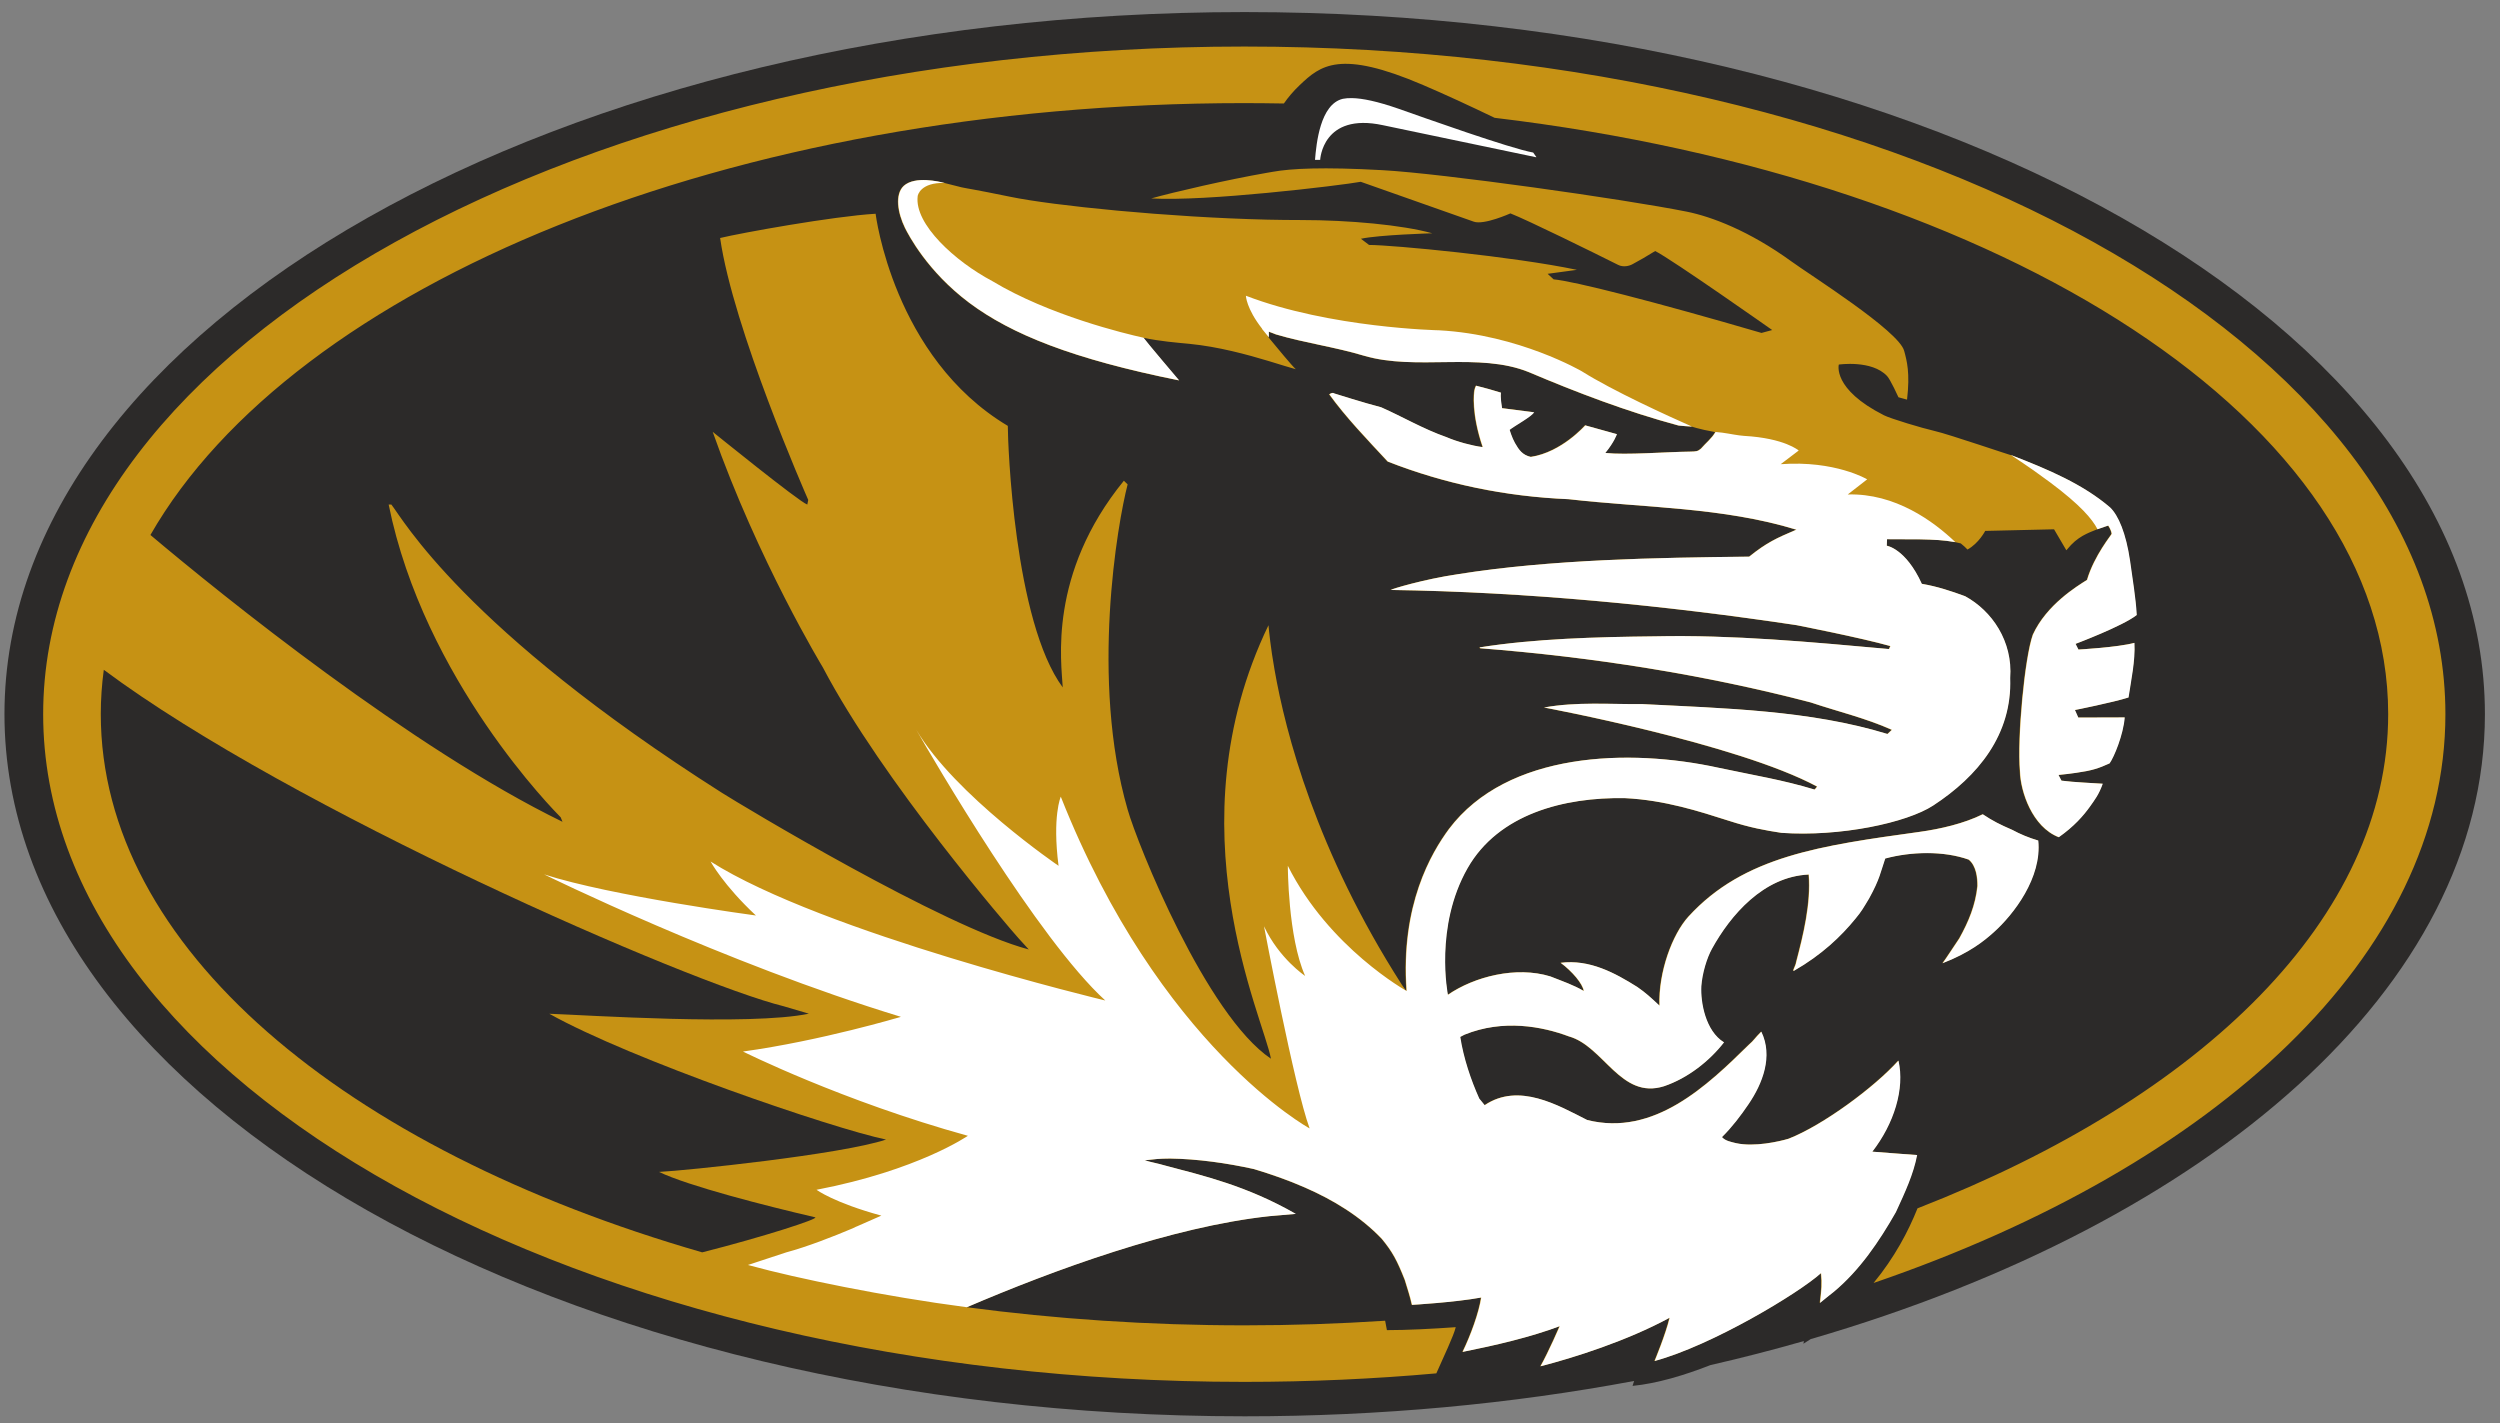 <svg xmlns="http://www.w3.org/2000/svg" height="156.55" viewBox="0 0 275 156.55" width="275"><rect x="0" y="0" width="275" height="156.55" fill="#808080" stroke="none"/><g transform="matrix(1.25 0 0 -1.25 -1078.5 619.01)"><g transform="matrix(.873 0 0 .873 123.77 55.411)"><path d="m972.01 502.56c-69.05 0-125.02-31.689-125.02-70.772 0-39.101 55.975-70.779 125.02-70.779 13.709 0 26.907 1.252 39.25 3.564l-0.156-0.498c2.474 0.242 5.242 1.075 7.847 2.096 3.212 0.735 6.353 1.547 9.428 2.427l-0.056-0.274c0.253 0.151 0.5 0.31 0.74 0.469 40.355 11.736 67.961 35.533 67.961 62.995 0 39.083-55.973 70.772-125.01 70.772" fill="#2c2a29"/><path d="m1035.4 374.45c2.117 2.568 3.507 5.215 4.429 7.523 28.752 11.203 47.445 29.338 47.445 49.813 0 29.388-38.527 53.965-90.07 60.114-2.633 1.266-5.211 2.453-7.21 3.304-8.418 3.61-10.344 1.98-12.433 0-0.663-0.628-1.182-1.255-1.604-1.861-1.323 0.021-2.652 0.039-3.984 0.039-51.917 0-95.813-18.329-110.27-43.533 7.303-6.157 26.379-21.532 41.54-28.912l-0.185 0.455c-0.548 0.555-13.767 13.835-17.339 31.523h0.272c1.107-1.375 7.263-12.491 33.306-29.046 2.019-1.28 22.319-13.51 30.946-15.801l-1.043 1.144c-0.826 0.916-13.665 15.757-19.722 27.303 0 0-6.518 10.723-11.096 23.732 0 0 8.709-7.055 9.537-7.332l0.094 0.465c-0.276 0.631-7.563 17.244-8.882 26.405 2.114 0.512 11.379 2.189 15.673 2.445 0 0 1.767-14.481 13.326-21.384 0-1.757 0.629-19.715 5.537-26.362-0.129 2.503-1.511 11.415 6.162 20.833l0.379-0.368c-1.015-3.899-3.774-19.722 0-32.775 0.996-3.513 7.913-20.717 14.446-25.117-0.75 4.144-10.053 23.361-0.249 43.696 0.065-0.682 0.216-2.24 0.611-4.484 1.113-6.347 4.178-18.242 12.819-31.732 0.014-0.021 0.317-0.451 0.461-0.66-0.619 8.692 2.507 13.933 4.271 16.332 5.893 7.819 18.178 8.147 27.177 6.174 3.637-0.775 6.462-1.219 9.674-2.196 0.107 0.097 0.179 0.191 0.255 0.303-8.08 4.346-27.523 7.967-27.523 7.967 3.293 0.595 6.571 0.314 9.924 0.343 8.263-0.426 16.903-0.621 24.697-3.012 0.129 0.134 0.322 0.296 0.439 0.418-2.607 1.176-5.481 1.854-8.178 2.763-10.643 2.785-21.954 4.577-33.327 5.461l-0.048 0.086c5.554 0.884 11.746 1.05 17.676 1.115 7.811 0.173 15.732-0.573 23.589-1.28l0.137 0.299c-2.938 0.833-9.461 2.11-9.461 2.11-13.283 1.994-27.237 3.347-40.897 3.545 0.044 0.087 3.309 1.079 6.748 1.587 9.369 1.497 20.047 1.67 29.38 1.771 1.79 1.432 2.708 1.843 4.756 2.72-7.446 2.279-15.3 2.193-22.964 3.073-6.376 0.263-12.476 1.54-18.222 3.79-2.08 2.24-4.205 4.44-5.895 6.777 0.342 0.249 0.482 0.098 0.482 0.098s3.122-0.985 4.751-1.403c2.207-0.978 4.215-2.179 6.597-3.015 1.025-0.444 2.569-0.866 3.634-0.996-1.156 3.416-0.887 5.453-0.835 5.724 0.052 0.278 0.169 0.476 0.169 0.476 0.981-0.249 1.569-0.411 2.503-0.7 0 0-0.095-0.368 0.108-1.565l3.234-0.415c-0.273-0.454-1.927-1.341-2.47-1.771 0 0 0.234-0.782 0.537-1.316 0.405-0.718 0.77-1.223 1.6-1.41 3.116 0.461 5.487 3.181 5.487 3.181l3.194-0.895s-0.263-0.793-1.169-1.893c2.143-0.227 5.994 0.101 8.572 0.133 0.579 0.015 0.746 0.015 1.072 0.3 0.479 0.551 1.104 1.046 1.452 1.666-1.697 0.303-2.462 0.595-2.357 0.552-0.453 0.032-0.906 0.054-1.352 0.108-5.196 1.396-10.319 3.358-15.089 5.381-5.033 2.045-11.346 0.101-16.634 1.659-2.893 0.873-6.005 1.295-8.857 2.143-0.016 0.007-0.091 0.036-0.193 0.072 0.005-0.007 0.012-0.011 0.018-0.018-0.008 0.007-0.02 0.022-0.023 0.022v0.003c-0.144 0.051-0.339 0.126-0.53 0.198 0.002-0.187 0.004-0.382 0.005-0.573 0.891-1.086 2.356-2.853 2.747-3.21-0.578 0.151-1.531 0.462-2.716 0.819-2.152 0.649-5.08 1.453-7.999 1.738-1.386 0.134-2.889 0.249-4.663 0.613 0.227-0.342 3.588-4.299 3.588-4.299-10.721 2.157-16.891 4.642-21.148 7.82-4.25 3.188-6.13 6.856-6.483 7.559-0.734 1.497-1.04 3.38-0.12 4.235 1.142 1.02 3.577 0.422 4.102 0.292 0.841-0.217 1.168-0.303 1.745-0.44 0.517-0.119 1.215-0.195 4.881-0.949 4.351-0.905 15.986-2.077 25.951-2.312 1.154-0.025 2.284-0.039 3.379-0.039 4.863 0 10.226-0.495 13.239-1.335 0 0-5.371-0.155-7.189-0.552l0.819-0.624c2.351 0 14.585-1.168 20.951-2.51l-2.953-0.4 0.608-0.559c2.014-0.17 10.062-2.219 20.954-5.4l1.078 0.292s-10.116 7.124-11.796 7.964c-1.082-0.667-1.321-0.797-2.271-1.32-0.369-0.206-0.957-0.328-1.459-0.079-2.393 1.201-9.107 4.505-10.863 5.193 0 0-2.664-1.197-3.687-0.836l-11.399 4.021c-0.941-0.173-4.964-0.696-9.429-1.118-4.255-0.408-8.909-0.721-11.689-0.559 2.242 0.635 7.683 1.89 11.676 2.586 0.187 0.033 0.38 0.065 0.563 0.097 1.84 0.332 5.025 0.502 11.061 0.166 6.034-0.331 24.255-2.899 30.669-4.18 2.514-0.505 6.311-1.937 10.569-5.024 1.835-1.342 10.811-6.983 11.355-9.003 0.282-1.038 0.604-2.236 0.292-4.923l-0.865 0.238s-0.815 1.8-1.152 2.146c-1.538 1.638-4.86 1.151-4.86 1.151s-0.68-2.471 4.551-5.111c0.67-0.343 3.88-1.306 5.075-1.576 1.509-0.343 8.008-2.586 7.801-2.456 0.021-0.015 0.056-0.029 0.095-0.054 3.495-1.356 7.048-2.85 9.797-5.208 0.833-0.808 1.596-2.587 2.006-5.385 0.26-1.908 0.57-3.672 0.672-5.457-1.382-1.108-6.164-2.907-6.164-2.907l0.29-0.574s3.957 0.216 5.642 0.675c0.101-1.779-0.348-3.838-0.595-5.508-1.569-0.501-5.399-1.262-5.399-1.262l0.336-0.761 4.678 0.014c-0.142-1.771-1.077-4.007-1.522-4.631-1.114-0.512-1.814-0.736-3.385-0.956-0.608-0.076-1.021-0.148-1.768-0.213 0.164-0.295 0.199-0.393 0.303-0.573 1.229-0.166 3.414-0.253 4.158-0.31-0.388-1.104-0.823-1.645-1.278-2.294-0.677-0.949-1.612-2.013-3.149-3.098-2.682 1.038-3.854 4.598-3.912 6.64-0.285 3.401 0.472 11.455 1.299 13.774 1.382 3.026 4.465 4.894 5.46 5.522 0.746 2.499 2.491 4.57 2.485 4.649-0.058 0.444-0.35 0.826-0.35 0.826s-0.752-0.242-1.084-0.372c-0.466-0.22-1.621-0.515-2.631-1.576-0.111-0.144-0.324-0.342-0.475-0.541-0.213 0.346-1.241 2.117-1.241 2.117l-6.939-0.162s-0.635-1.244-1.787-1.879c-0.117 0.141-0.426 0.418-0.674 0.617l-0.579 0.133c-1.229 0.217-2.14 0.249-3.522 0.281-1.089 0-3.366 0.015-3.366 0.015l-0.023-0.657s1.915-0.277 3.536-3.841c1.537-0.259 2.945-0.725 4.363-1.248 2.707-1.475 4.818-4.544 4.542-8.252 0.2-5.706-3.241-9.89-7.762-12.847-2.667-1.746-9.378-3.17-15.298-2.756-1.633 0.253-3.136 0.512-5.366 1.237-2.882 0.917-6.378 2.067-10.417 2.262-6.104 0.104-12.725-1.584-15.852-7.059-3.366-5.9-1.985-12.764-1.985-12.764 2.683 1.843 6.889 2.911 10.325 1.854 1.323-0.523 2.3-0.848 3.371-1.468-0.11 0.732-1.156 1.973-2.329 2.839 2.915 0.371 5.474-1.021 7.723-2.435 0.85-0.588 1.327-1.032 2.24-1.883-0.115 3.387 1.298 7.192 2.92 8.974 5.599 6.128 13.402 7.163 23.269 8.537 2.115 0.289 4.51 0.844 6.396 1.778 1.014-0.678 1.765-1.049 2.934-1.554 0.837-0.455 1.726-0.823 2.655-1.093 0.383-3.737-2.468-7.445-4.489-9.251-0.967-0.873-2.463-2.074-5.156-3.117 0.276 0.354 1.449 2.161 1.69 2.507 0.943 1.692 1.628 3.343 1.828 5.273 0.01 0.826-0.114 2.038-0.877 2.662-2.559 0.909-5.825 0.811-8.421 0.112-0.464-1.346-0.533-2.045-1.63-4.033-0.588-0.97-0.734-1.266-1.364-2.023-1.462-1.8-3.424-3.665-6.189-5.252-0.253-0.14 0.174 0.527 0.202 0.852 0.733 2.777 1.503 5.936 1.272 8.84-4.57-0.199-7.893-4.105-9.758-7.484-0.509-0.924-0.973-2.431-1.072-3.758-0.088-1.62 0.409-4.523 2.288-5.674-1.465-1.883-3.642-3.61-6.052-4.425-4.361-1.371-6.057 4.046-9.592 5.027-2.671 1.003-6.618 1.753-10.509 0.174l-0.436-0.228c0.329-2.131 1.065-4.321 1.913-6.21l0.549-0.671c3.451 2.322 7.411-0.018 10.335-1.494 6.738-1.691 12.096 3.456 16.321 7.611 0.472 0.4 0.562 0.631 1.228 1.298 1.206-2.485 0.131-5.233-1.289-7.318-0.787-1.161-1.668-2.323-2.676-3.315 0.347-0.393 0.933-0.486 1.416-0.609 1.846-0.408 4.333 0.155 5.304 0.444 3.517 1.381 8.694 5.229 11.069 7.877 0.655-2.842-0.45-6.363-2.633-9.18 2.339-0.191 3.217-0.234 4.512-0.342-0.366-1.926-1.199-3.719-2.14-5.757-1.691-2.972-3.652-5.864-6.275-8.046-0.65-0.527-0.236-0.166-1.375-1.104 0.154 1.407 0.227 1.89 0.107 3.005-2.229-2.017-10.985-7.29-16.775-8.859 0 0 1.135 2.723 1.513 4.361-4.276-2.326-9.613-4.022-13.016-4.894 0.827 1.468 1.935 4.043 1.935 4.043-2.932-1.108-6.491-1.933-9.786-2.593 0.815 1.677 1.653 3.967 1.874 5.482-2.701-0.494-6.979-0.74-6.979-0.74-0.217 0.963-0.39 1.425-0.718 2.518-0.775 1.955-1.228 2.817-2.321 4.144-2.155 2.258-4.86 3.906-7.769 5.176-1.661 0.728-3.385 1.331-5.114 1.85-2.724 0.606-5.706 1.024-8.45 1.064-1.146-0.011-1.403-0.047-2.575-0.18 0.893-0.253 1.202-0.278 2.012-0.512 3.966-1.054 8.256-2.042 13.228-4.888l-2.658-0.23c-9.868-1.064-21.785-5.443-30.496-9.176 8.963-1.19 18.339-1.829 27.998-1.829 4.805 0 9.537 0.159 14.193 0.466 0.069-0.321 0.128-0.646 0.178-0.949 1.977 0 4.6 0.13 6.939 0.299-0.208-0.887-1.238-3.011-1.957-4.656-6.302-0.563-12.767-0.858-19.353-0.858-66.867 0-121.08 30.134-121.08 67.305 0 37.157 54.211 67.299 121.08 67.299 66.865 0 121.07-30.142 121.07-67.299 0-24.244-23.056-45.488-57.642-57.336" fill="#c69214"/><path d="m856.7 431.79c0-23.458 24.526-43.844 60.621-54.253 6.105 1.544 11.91 3.419 11.38 3.535-4.924 1.143-12.803 3.159-15.729 4.573 2.64 0.126 18.354 1.749 22.883 3.261-5.405 1.125-25.643 8.039-33.943 12.681 3.647-0.126 20.232-1.233 26.164 0.007l-2.529 0.747c-9.502 2.341-49.67 19.851-68.543 33.918-0.2-1.479-0.304-2.969-0.304-4.469" fill="#2c2a29"/><path d="m169.81 10.84c-0.441-0.008-0.822 0.023-1.154 0.088-2.86 0.671-3.343 5.641-3.512 7.697 0.223-0.005 0.438 0 0.65 0 0 0 0.272-6.009 7.9-4.373l19.273 4.033 0.076-0.004-0.408-0.582c-2.904-0.509-14.022-4.485-16.971-5.521-2.67-0.926-4.531-1.313-5.856-1.338zm-53.615 10.332c-1.022-0.048-2.138 0.083-2.852 0.721-1.151 1.069-0.768 3.422 0.148 5.293 0.441 0.88 2.791 5.464 8.104 9.449 5.322 3.973 13.034 7.08 26.436 9.775 0 0-4.199-4.946-4.484-5.375-2.344-0.514-11.922-2.826-19.07-7.141-4.662-2.47-9.828-7.158-9.398-10.689 0.002-0.139 0.368-1.75 3.393-1.678-0.328-0.081-1.254-0.307-2.275-0.355zm40.24 14.57s0.04 1.602 2.059 4.176c-0.021 0-0.037-0.01-0.037-0.01s0.364 0.447 0.877 1.078c0-0.239-0.001-0.483-0.004-0.717 0.239 0.09 0.481 0.184 0.66 0.248v0.004c0.005 0 0.019 0.019 0.029 0.027-0.007-0.009-0.017-0.015-0.021-0.023 0.126 0.045 0.221 0.083 0.242 0.092 3.565 1.06 7.453 1.587 11.07 2.678 6.609 1.948 14.5-0.482 20.791 2.074 5.963 2.529 12.368 4.982 18.861 6.727 0.557 0.068 1.124 0.095 1.691 0.135-3.04-1.344-9.927-4.476-13.887-6.965 0 0-7.898-4.622-17.984-5.168 0 0-13.733-0.275-24.348-4.356zm29.021 11.322s-0.146 0.246-0.211 0.594c-0.065 0.338-0.403 2.886 1.041 7.156-1.33-0.163-3.259-0.691-4.541-1.246-2.976-1.046-5.487-2.546-8.246-3.768-2.036-0.522-5.938-1.754-5.938-1.754s-0.176-0.19-0.604 0.121c2.112 2.921 4.767 5.672 7.367 8.471 7.184 2.814 14.809 4.41 22.779 4.738 9.58 1.1 19.398 0.993 28.705 3.842-2.561 1.095-3.708 1.61-5.945 3.398-11.665 0.126-25.015 0.345-36.725 2.215-4.299 0.636-8.381 1.875-8.436 1.982 17.074 0.249 34.519 1.94 51.121 4.434 0 0 8.154 1.595 11.826 2.637l-0.17 0.375c-9.822-0.884-19.723-1.818-29.486-1.602-7.414 0.081-15.154 0.289-22.096 1.393l0.061 0.109c14.216 1.104 28.354 3.346 41.656 6.826 3.373 1.136 6.966 1.983 10.225 3.453-0.147 0.154-0.39 0.356-0.551 0.523-9.741-2.99-20.542-3.233-30.869-3.766-4.191 0.036-8.288-0.315-12.404 0.43 0 0 24.302 4.527 34.402 9.959-0.096 0.14-0.186 0.256-0.318 0.379-4.016-1.222-7.546-1.776-12.092-2.746-11.249-2.466-26.608-2.055-33.973 7.719-2.205 2.999-6.112 9.547-5.338 20.412 0 0-9.797-5.435-14.977-15.777 0 0-0 8.975 2.18 13.875 0 0-3.27-2.172-5.18-6.252 0 0 3.837 20.292 5.746 25.467 0 0-18.882-10.292-31.354-41.801 0 0-1.087 2.457-0.281 8.711 0 0-13.051-8.874-17.938-17.156 2.136 3.715 15.337 26.393 23.828 34.129 0 0-35.574-8.524-49.736-17.514 0 0 1.624 2.993 5.713 6.803 0 0-18.25-2.449-26.691-5.182 0 0 22.623 11.142 44.959 17.949 0 0-10.089 3.021-19.9 4.373 0 0 12.53 6.258 28.338 10.617 0 0-6.269 4.345-19.072 6.803 0 0 2.174 1.62 8.17 3.256l-3.061 1.348c-0.024-0.009-0.196 0.082-0.529 0.244-2.454 1.038-5.73 2.323-8.396 3.039l-4.82 1.586c0.122 0.036 0.26 0.067 0.387 0.104 5.644 1.555 16.823 3.865 27.188 5.221 0.006 0 0.015-0.004 0.021-0.004 10.889-4.666 25.784-10.139 38.119-11.469l3.324-0.289c-6.215-3.556-11.578-4.793-16.535-6.109-1.012-0.292-1.397-0.324-2.514-0.641 1.464-0.166 1.784-0.211 3.217-0.225 3.431 0.049 7.159 0.573 10.564 1.33 2.161 0.649 4.316 1.401 6.393 2.312 3.635 1.586 7.015 3.648 9.709 6.471 1.367 1.659 1.935 2.736 2.902 5.18 0.411 1.366 0.627 1.943 0.898 3.147 0 0 5.346-0.306 8.723-0.924-0.278 1.894-1.324 4.755-2.344 6.852 4.12-0.825 8.569-1.857 12.234-3.24 0 0-1.386 3.218-2.42 5.053 4.254-1.091 10.925-3.21 16.27-6.117-0.471 2.046-1.891 5.451-1.891 5.451 7.239-1.961 18.182-8.554 20.969-11.074 0.15 1.394 0.058 1.999-0.133 3.758 1.424-1.173 0.906-0.723 1.719-1.381 3.279-2.728 5.73-6.344 7.844-10.059 1.175-2.547 2.217-4.788 2.676-7.195-1.619-0.135-2.717-0.189-5.641-0.428 2.728-3.521 4.109-7.922 3.289-11.475-2.967 3.309-9.438 8.12-13.836 9.846-1.212 0.361-4.323 1.065-6.629 0.557-0.605-0.154-1.336-0.272-1.77-0.764 1.26-1.24 2.362-2.691 3.346-4.143 1.775-2.606 3.117-6.04 1.609-9.146-0.831 0.834-0.943 1.121-1.533 1.621-5.281 5.194-11.981 11.629-20.402 9.514-3.655-1.844-8.604-4.771-12.918-1.867l-0.686-0.838c-1.06-2.362-1.981-5.099-2.393-7.764l0.545-0.285c4.864-1.975 9.797-1.036 13.137 0.217 4.419 1.226 6.539 7.999 11.99 6.285 3.011-1.019 5.734-3.179 7.564-5.531-2.348-1.439-2.969-5.067-2.859-7.092 0.124-1.659 0.702-3.543 1.34-4.697 2.33-4.225 6.485-9.108 12.197-9.355 0.289 3.629-0.674 7.578-1.59 11.049-0.035 0.406-0.568 1.241-0.252 1.065 3.455-1.984 5.909-4.314 7.736-6.564 0.787-0.948 0.969-1.315 1.705-2.529 1.371-2.484 1.456-3.358 2.035-5.039 3.246-0.875 7.329-0.998 10.527 0.139 0.955 0.78 1.11 2.296 1.098 3.328-0.251 2.411-1.106 4.477-2.285 6.592-0.302 0.432-1.769 2.692-2.115 3.133 3.368-1.302 5.237-2.805 6.447-3.897 2.526-2.259 6.09-6.893 5.611-11.562-1.161-0.339-2.272-0.8-3.318-1.367h-0.008c-1.461-0.631-2.4-1.095-3.666-1.943-2.359 1.169-5.351 1.863-7.996 2.225-12.334 1.718-22.088 3.01-29.088 10.67-2.026 2.228-3.793 6.984-3.648 11.217-1.143-1.064-1.738-1.619-2.799-2.353-2.811-1.768-6.011-3.507-9.654-3.043 1.466 1.083 2.775 2.633 2.912 3.549-1.339-0.776-2.562-1.182-4.215-1.836-4.296-1.321-9.553 0.015-12.908 2.318 0 0-1.725-8.581 2.482-15.957 3.909-6.844 12.186-8.954 19.816-8.822 5.049 0.244 9.419 1.681 13.021 2.826 2.788 0.906 4.666 1.232 6.707 1.547 7.399 0.519 15.788-1.262 19.123-3.443 5.651-3.697 9.951-8.927 9.701-16.059 0.344-4.635-2.294-8.471-5.678-10.316-1.774-0.654-3.533-1.236-5.455-1.56-2.026-4.454-4.418-4.801-4.418-4.801l0.027-0.82s2.846 0.018 4.207 0.018c1.729 0.041 2.867 0.08 4.404 0.352-2.76-2.638-7.582-6.181-13.561-6.01l2.449-1.906s-4.037-2.408-10.898-1.908l2.268-1.721s-1.751-1.557-6.894-1.846c-0.211-0.022-0.399-0.045-0.584-0.062-0.865-0.109-1.842-0.347-3.01-0.432v0.021c-0.435 0.775-1.218 1.392-1.816 2.082-0.407 0.356-0.616 0.357-1.34 0.375-3.223 0.041-8.036 0.452-10.715 0.168 1.133-1.375 1.461-2.369 1.461-2.369l-3.99-1.107s-2.962 3.399-6.857 3.977c-1.039-0.234-1.494-0.864-2.002-1.762-0.378-0.667-0.67-1.647-0.67-1.647 0.679-0.536 2.745-1.646 3.088-2.215l-4.043-0.518c-0.254-1.498-0.135-1.957-0.135-1.957-1.167-0.36-1.903-0.563-3.129-0.873zm67.371 8.746c1.059 0.699 2.004 1.342 2.877 1.951 0.591 0.427 1.319 0.952 2.096 1.52 3.77 2.822 5.277 4.585 5.945 5.889 0.415-0.163 1.353-0.465 1.353-0.465s0.365 0.478 0.438 1.033c0.013 0.099-2.173 2.687-3.106 5.811-1.244 0.785-5.099 3.12-6.826 6.902-1.034 2.899-1.979 12.966-1.623 17.217 0.072 2.553 1.538 7.003 4.891 8.301 1.921-1.356 3.089-2.687 3.936-3.873 0.569-0.811 1.113-1.487 1.598-2.867-0.93-0.071-3.661-0.179-5.197-0.387-0.13-0.225-0.173-0.348-0.377-0.717 0.932-0.081 1.449-0.171 2.209-0.266 1.964-0.275 2.838-0.555 4.231-1.195 0.556-0.78 1.725-3.575 1.902-5.789l-5.848 0.018-0.42-0.951s4.787-0.952 6.748-1.578c0.309-2.087 0.87-4.66 0.744-6.883-2.106 0.573-7.053 0.842-7.053 0.842l-0.361-0.717s5.978-2.25 7.705-3.635c-0.128-2.231-0.515-4.435-0.84-6.82-0.512-3.498-1.467-5.722-2.508-6.731-3.436-2.949-7.877-4.816-12.246-6.512-0.092-0.031-0.18-0.061-0.268-0.098z" transform="matrix(.8 0 0 -.8 846.98 502.56)" fill="#fff"/></g></g></svg>
